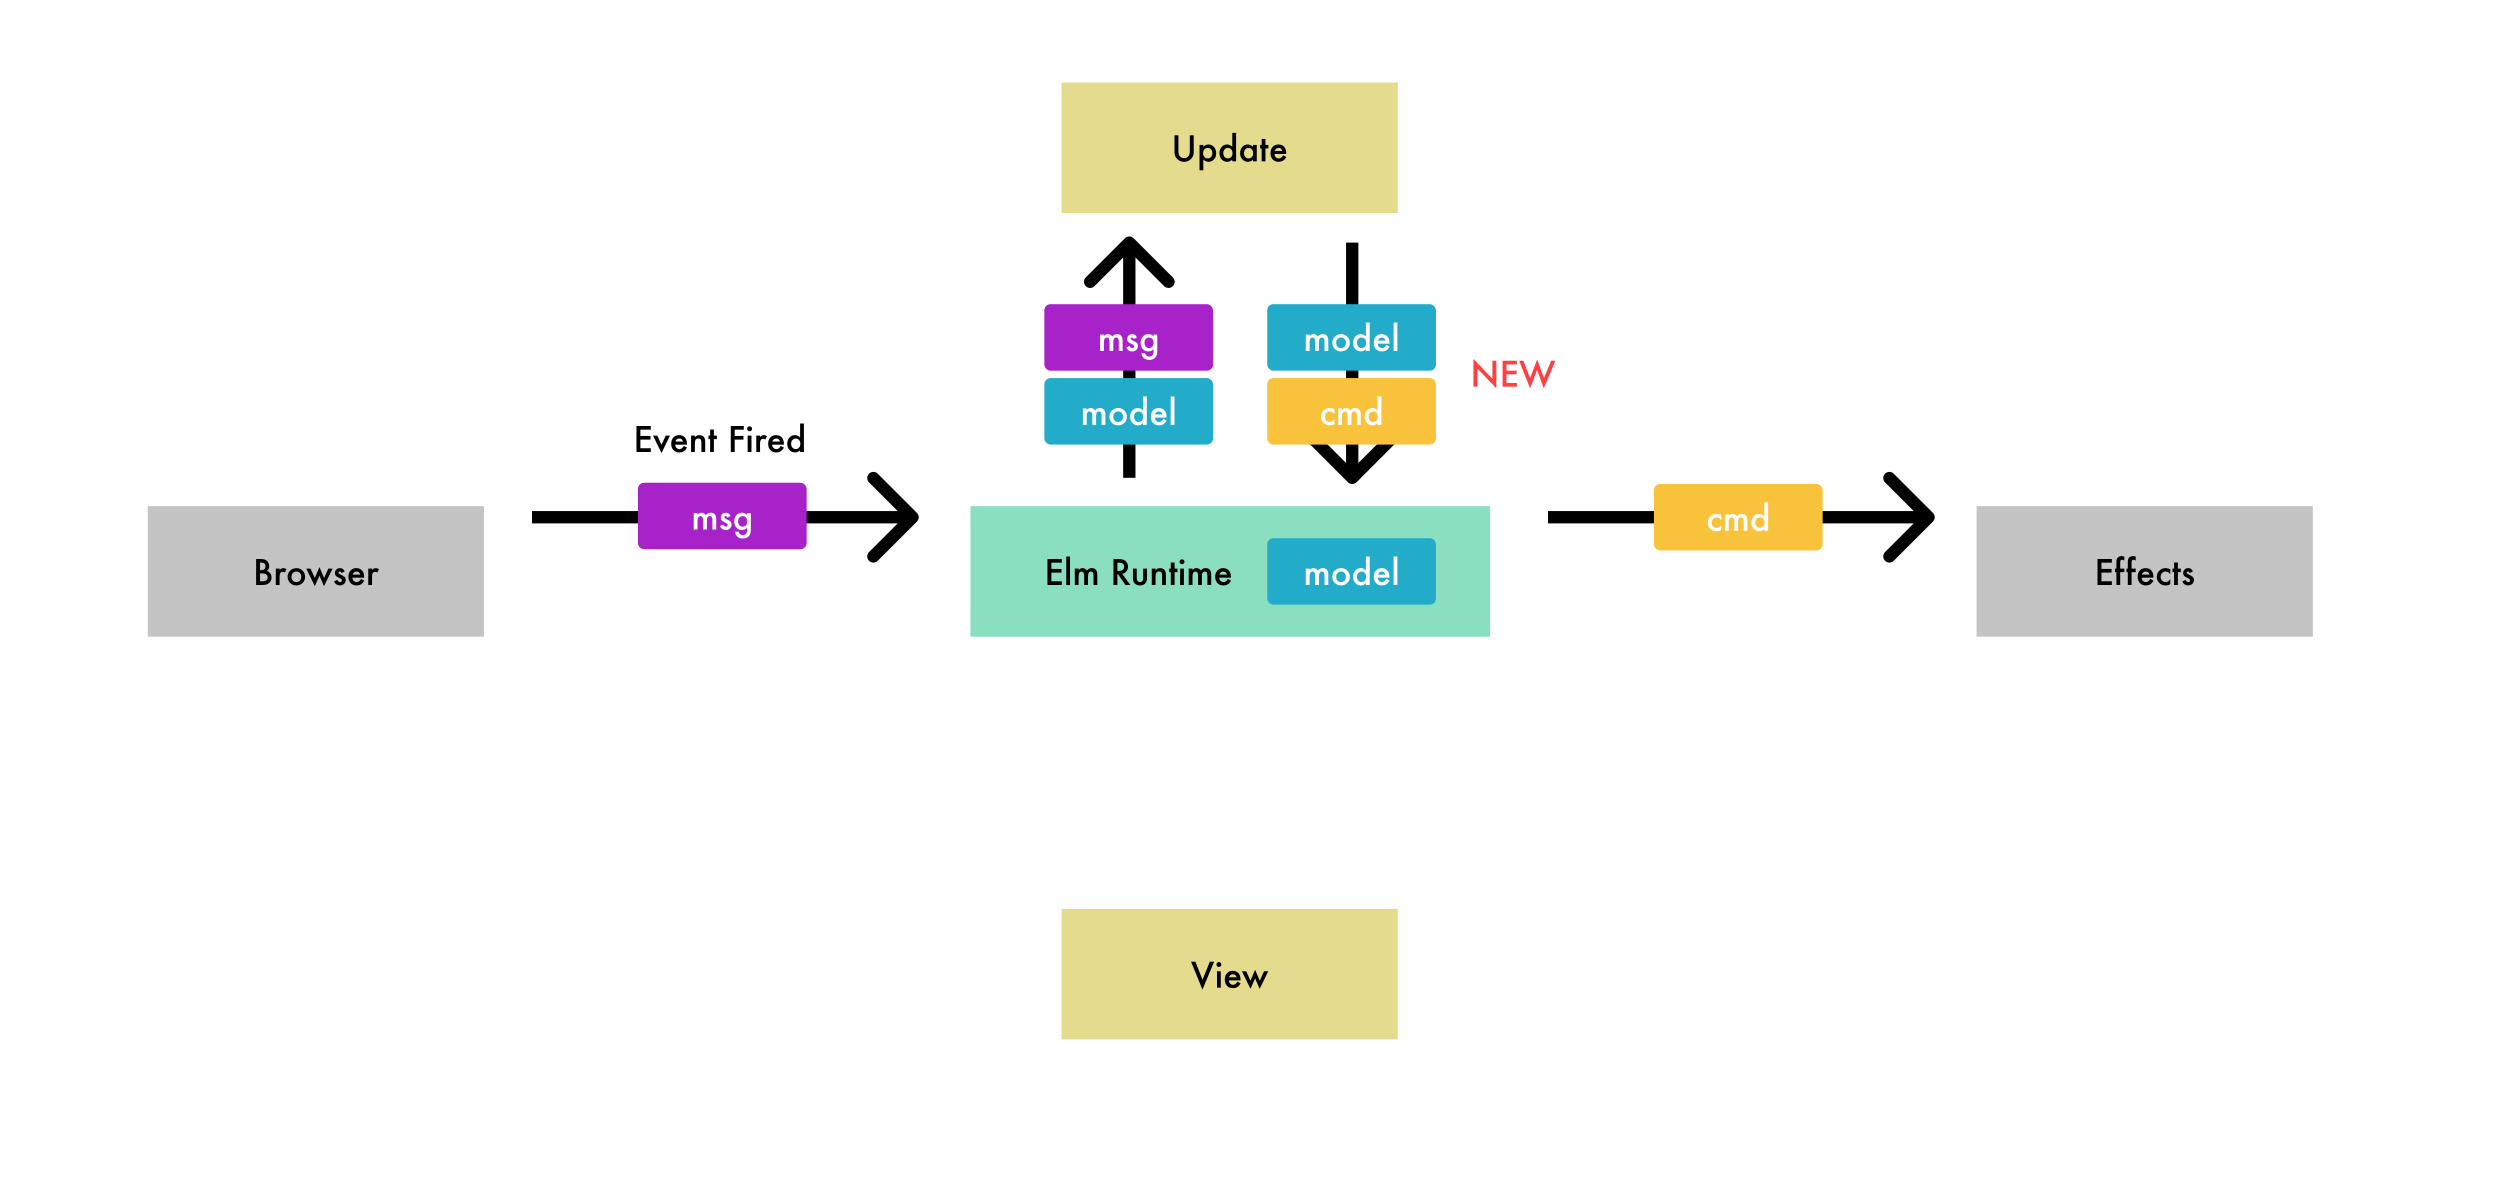 <svg width="2030" height="969" viewBox="0 0 2030 969" fill="none" xmlns="http://www.w3.org/2000/svg">
<rect width="2030" height="969" fill="white"/>
<rect x="120" y="411" width="273" height="106" fill="#C4C4C4"/>
<path d="M207.965 475V453.891H211.137C212.549 453.891 213.675 454 214.514 454.219C215.361 454.438 216.077 454.807 216.66 455.326C217.253 455.864 217.722 456.534 218.068 457.336C218.424 458.147 218.602 458.967 218.602 459.797C218.602 461.31 218.023 462.59 216.865 463.639C217.986 464.021 218.87 464.691 219.518 465.648C220.174 466.596 220.502 467.699 220.502 468.957C220.502 470.607 219.919 472.001 218.752 473.141C218.05 473.842 217.262 474.33 216.387 474.604C215.43 474.868 214.231 475 212.791 475H207.965ZM211.15 462.955H212.148C213.333 462.955 214.199 462.695 214.746 462.176C215.302 461.647 215.58 460.872 215.58 459.852C215.58 458.858 215.298 458.106 214.732 457.596C214.167 457.076 213.347 456.816 212.271 456.816H211.15V462.955ZM211.15 472.006H213.119C214.559 472.006 215.617 471.723 216.291 471.158C217.002 470.548 217.357 469.773 217.357 468.834C217.357 467.923 217.016 467.157 216.332 466.537C215.667 465.926 214.477 465.621 212.764 465.621H211.15V472.006ZM223.947 461.684H227.023V462.873C227.589 462.281 228.09 461.875 228.527 461.656C228.974 461.428 229.503 461.314 230.113 461.314C230.924 461.314 231.772 461.579 232.656 462.107L231.248 464.924C230.665 464.505 230.095 464.295 229.539 464.295C227.862 464.295 227.023 465.562 227.023 468.096V475H223.947V461.684ZM233.545 468.246C233.545 466.323 234.233 464.687 235.609 463.338C236.986 461.989 238.663 461.314 240.641 461.314C242.628 461.314 244.314 461.993 245.699 463.352C247.066 464.71 247.75 466.378 247.75 468.355C247.75 470.352 247.062 472.024 245.686 473.373C244.3 474.713 242.6 475.383 240.586 475.383C238.59 475.383 236.917 474.699 235.568 473.332C234.219 471.983 233.545 470.288 233.545 468.246ZM236.689 468.301C236.689 469.632 237.045 470.684 237.756 471.459C238.485 472.243 239.447 472.635 240.641 472.635C241.844 472.635 242.805 472.247 243.525 471.473C244.245 470.698 244.605 469.663 244.605 468.369C244.605 467.075 244.245 466.04 243.525 465.266C242.796 464.482 241.835 464.09 240.641 464.09C239.465 464.09 238.512 464.482 237.783 465.266C237.054 466.049 236.689 467.061 236.689 468.301ZM252.139 461.684L255.625 469.285L259.385 460.467L263.172 469.285L266.617 461.684H270.062L263.09 475.998L259.385 467.426L255.639 475.998L248.68 461.684H252.139ZM279.893 463.953L277.35 465.307C276.949 464.486 276.452 464.076 275.859 464.076C275.577 464.076 275.335 464.172 275.135 464.363C274.934 464.546 274.834 464.783 274.834 465.074C274.834 465.585 275.426 466.09 276.611 466.592C278.243 467.294 279.341 467.941 279.906 468.533C280.471 469.126 280.754 469.923 280.754 470.926C280.754 472.211 280.28 473.286 279.332 474.152C278.411 474.973 277.299 475.383 275.996 475.383C273.763 475.383 272.182 474.294 271.252 472.115L273.877 470.898C274.242 471.536 274.52 471.942 274.711 472.115C275.085 472.462 275.531 472.635 276.051 472.635C277.09 472.635 277.609 472.161 277.609 471.213C277.609 470.666 277.208 470.156 276.406 469.682C276.096 469.527 275.786 469.376 275.477 469.23C275.167 469.085 274.852 468.934 274.533 468.779C273.64 468.342 273.011 467.904 272.646 467.467C272.182 466.911 271.949 466.195 271.949 465.32C271.949 464.163 272.346 463.206 273.139 462.449C273.95 461.693 274.934 461.314 276.092 461.314C277.796 461.314 279.063 462.194 279.893 463.953ZM295.656 469.066H286.113C286.195 470.16 286.551 471.031 287.18 471.678C287.809 472.316 288.615 472.635 289.6 472.635C290.365 472.635 290.999 472.452 291.5 472.088C291.992 471.723 292.553 471.049 293.182 470.064L295.779 471.514C295.378 472.197 294.954 472.785 294.508 473.277C294.061 473.76 293.583 474.161 293.072 474.48C292.562 474.79 292.01 475.018 291.418 475.164C290.826 475.31 290.183 475.383 289.49 475.383C287.503 475.383 285.908 474.745 284.705 473.469C283.502 472.184 282.9 470.479 282.9 468.355C282.9 466.25 283.484 464.546 284.65 463.242C285.826 461.957 287.385 461.314 289.326 461.314C291.286 461.314 292.835 461.939 293.975 463.188C295.105 464.427 295.67 466.145 295.67 468.342L295.656 469.066ZM292.498 466.551C292.07 464.91 291.035 464.09 289.395 464.09C289.021 464.09 288.67 464.149 288.342 464.268C288.014 464.377 287.713 464.541 287.439 464.76C287.175 464.969 286.947 465.225 286.756 465.525C286.564 465.826 286.419 466.168 286.318 466.551H292.498ZM299.033 461.684H302.109V462.873C302.674 462.281 303.176 461.875 303.613 461.656C304.06 461.428 304.589 461.314 305.199 461.314C306.01 461.314 306.858 461.579 307.742 462.107L306.334 464.924C305.751 464.505 305.181 464.295 304.625 464.295C302.948 464.295 302.109 465.562 302.109 468.096V475H299.033V461.684Z" fill="black"/>
<rect x="1605" y="411" width="273" height="106" fill="#C4C4C4"/>
<path d="M1714.83 456.885H1706.36V461.957H1714.58V464.951H1706.36V472.006H1714.83V475H1703.18V453.891H1714.83V456.885ZM1721.61 464.555V475H1718.52V464.555H1717.42V461.684H1718.52V456.543C1718.52 454.866 1718.81 453.681 1719.39 452.988C1720.19 452.022 1721.36 451.539 1722.89 451.539C1723.44 451.539 1724.13 451.699 1724.96 452.018V455.162L1724.64 454.998C1723.98 454.661 1723.43 454.492 1723 454.492C1722.46 454.492 1722.09 454.688 1721.89 455.08C1721.7 455.463 1721.61 456.201 1721.61 457.295V461.684H1724.96V464.555H1721.61ZM1730.85 464.555V475H1727.76V464.555H1726.67V461.684H1727.76V456.543C1727.76 454.866 1728.05 453.681 1728.63 452.988C1729.44 452.022 1730.6 451.539 1732.13 451.539C1732.68 451.539 1733.37 451.699 1734.2 452.018V455.162L1733.88 454.998C1733.22 454.661 1732.67 454.492 1732.24 454.492C1731.7 454.492 1731.33 454.688 1731.14 455.08C1730.95 455.463 1730.85 456.201 1730.85 457.295V461.684H1734.2V464.555H1730.85ZM1748.54 469.066H1739C1739.08 470.16 1739.44 471.031 1740.06 471.678C1740.69 472.316 1741.5 472.635 1742.48 472.635C1743.25 472.635 1743.88 472.452 1744.38 472.088C1744.88 471.723 1745.44 471.049 1746.07 470.064L1748.66 471.514C1748.26 472.197 1747.84 472.785 1747.39 473.277C1746.95 473.76 1746.47 474.161 1745.96 474.48C1745.45 474.79 1744.9 475.018 1744.3 475.164C1743.71 475.31 1743.07 475.383 1742.38 475.383C1740.39 475.383 1738.79 474.745 1737.59 473.469C1736.39 472.184 1735.79 470.479 1735.79 468.355C1735.79 466.25 1736.37 464.546 1737.54 463.242C1738.71 461.957 1740.27 461.314 1742.21 461.314C1744.17 461.314 1745.72 461.939 1746.86 463.188C1747.99 464.427 1748.55 466.145 1748.55 468.342L1748.54 469.066ZM1745.38 466.551C1744.95 464.91 1743.92 464.09 1742.28 464.09C1741.91 464.09 1741.55 464.149 1741.23 464.268C1740.9 464.377 1740.6 464.541 1740.32 464.76C1740.06 464.969 1739.83 465.225 1739.64 465.525C1739.45 465.826 1739.3 466.168 1739.2 466.551H1745.38ZM1762.28 462.258V466.346C1761.58 465.489 1760.95 464.901 1760.39 464.582C1759.85 464.254 1759.21 464.09 1758.47 464.09C1757.31 464.09 1756.35 464.495 1755.58 465.307C1754.82 466.118 1754.43 467.134 1754.43 468.355C1754.43 469.604 1754.8 470.63 1755.54 471.432C1756.29 472.234 1757.24 472.635 1758.4 472.635C1759.14 472.635 1759.79 472.475 1760.35 472.156C1760.9 471.846 1761.54 471.245 1762.28 470.352V474.412C1761.03 475.059 1759.78 475.383 1758.54 475.383C1756.48 475.383 1754.75 474.717 1753.37 473.387C1751.98 472.047 1751.29 470.383 1751.29 468.396C1751.29 466.41 1751.99 464.732 1753.39 463.365C1754.8 461.998 1756.52 461.314 1758.56 461.314C1759.88 461.314 1761.11 461.629 1762.28 462.258ZM1768.43 464.555V475H1765.36V464.555H1764.04V461.684H1765.36V456.803H1768.43V461.684H1770.83V464.555H1768.43ZM1780.66 463.953L1778.11 465.307C1777.71 464.486 1777.22 464.076 1776.62 464.076C1776.34 464.076 1776.1 464.172 1775.9 464.363C1775.7 464.546 1775.6 464.783 1775.6 465.074C1775.6 465.585 1776.19 466.09 1777.38 466.592C1779.01 467.294 1780.1 467.941 1780.67 468.533C1781.24 469.126 1781.52 469.923 1781.52 470.926C1781.52 472.211 1781.04 473.286 1780.1 474.152C1779.18 474.973 1778.06 475.383 1776.76 475.383C1774.53 475.383 1772.95 474.294 1772.02 472.115L1774.64 470.898C1775.01 471.536 1775.28 471.942 1775.47 472.115C1775.85 472.462 1776.29 472.635 1776.81 472.635C1777.85 472.635 1778.37 472.161 1778.37 471.213C1778.37 470.666 1777.97 470.156 1777.17 469.682C1776.86 469.527 1776.55 469.376 1776.24 469.23C1775.93 469.085 1775.62 468.934 1775.3 468.779C1774.4 468.342 1773.77 467.904 1773.41 467.467C1772.95 466.911 1772.71 466.195 1772.71 465.32C1772.71 464.163 1773.11 463.206 1773.9 462.449C1774.71 461.693 1775.7 461.314 1776.86 461.314C1778.56 461.314 1779.83 462.194 1780.66 463.953Z" fill="black"/>
<rect x="788" y="411" width="422" height="106" fill="#8BDFC1"/>
<path d="M862.178 456.885H853.715V461.957H861.932V464.951H853.715V472.006H862.178V475H850.529V453.891H862.178V456.885ZM868.85 451.908V475H865.773V451.908H868.85ZM872.746 461.684H875.822V462.914C876.415 462.294 876.921 461.875 877.34 461.656C877.786 461.428 878.347 461.314 879.021 461.314C880.525 461.314 881.715 461.971 882.59 463.283C883.556 461.971 884.864 461.314 886.514 461.314C889.512 461.314 891.012 463.133 891.012 466.77V475H887.922V467.604C887.922 466.327 887.767 465.425 887.457 464.896C887.138 464.359 886.614 464.09 885.885 464.09C885.037 464.09 884.417 464.409 884.025 465.047C883.643 465.685 883.451 466.71 883.451 468.123V475H880.361V467.645C880.361 465.275 879.678 464.09 878.311 464.09C877.445 464.09 876.811 464.413 876.41 465.061C876.018 465.708 875.822 466.729 875.822 468.123V475H872.746V461.684ZM911.273 466.004L917.809 475H913.912L907.883 466.359H907.309V475H904.123V453.891H907.855C910.645 453.891 912.659 454.415 913.898 455.463C915.266 456.63 915.949 458.17 915.949 460.084C915.949 461.579 915.521 462.864 914.664 463.939C913.807 465.015 912.677 465.703 911.273 466.004ZM907.309 463.584H908.32C911.337 463.584 912.846 462.431 912.846 460.125C912.846 457.965 911.378 456.885 908.443 456.885H907.309V463.584ZM923.045 461.684V469.326C923.045 471.532 923.915 472.635 925.656 472.635C927.397 472.635 928.268 471.532 928.268 469.326V461.684H931.344V469.395C931.344 470.461 931.212 471.382 930.947 472.156C930.692 472.849 930.25 473.473 929.621 474.029C928.582 474.932 927.26 475.383 925.656 475.383C924.061 475.383 922.744 474.932 921.705 474.029C921.067 473.473 920.616 472.849 920.352 472.156C920.096 471.536 919.969 470.616 919.969 469.395V461.684H923.045ZM935.227 461.684H938.316V462.914C939.392 461.848 940.604 461.314 941.953 461.314C943.503 461.314 944.71 461.802 945.576 462.777C946.324 463.607 946.697 464.96 946.697 466.838V475H943.607V467.562C943.607 466.25 943.425 465.343 943.061 464.842C942.705 464.331 942.058 464.076 941.119 464.076C940.098 464.076 939.374 464.413 938.945 465.088C938.526 465.753 938.316 466.915 938.316 468.574V475H935.227V461.684ZM953.766 464.555V475H950.689V464.555H949.377V461.684H950.689V456.803H953.766V461.684H956.158V464.555H953.766ZM961.326 461.684V475H958.25V461.684H961.326ZM957.785 456.146C957.785 455.609 957.981 455.144 958.373 454.752C958.765 454.36 959.234 454.164 959.781 454.164C960.337 454.164 960.811 454.36 961.203 454.752C961.595 455.135 961.791 455.604 961.791 456.16C961.791 456.716 961.595 457.19 961.203 457.582C960.82 457.974 960.351 458.17 959.795 458.17C959.239 458.17 958.765 457.974 958.373 457.582C957.981 457.19 957.785 456.712 957.785 456.146ZM965.223 461.684H968.299V462.914C968.891 462.294 969.397 461.875 969.816 461.656C970.263 461.428 970.824 461.314 971.498 461.314C973.002 461.314 974.191 461.971 975.066 463.283C976.033 461.971 977.34 461.314 978.99 461.314C981.989 461.314 983.488 463.133 983.488 466.77V475H980.398V467.604C980.398 466.327 980.243 465.425 979.934 464.896C979.615 464.359 979.09 464.09 978.361 464.09C977.514 464.09 976.894 464.409 976.502 465.047C976.119 465.685 975.928 466.71 975.928 468.123V475H972.838V467.645C972.838 465.275 972.154 464.09 970.787 464.09C969.921 464.09 969.288 464.413 968.887 465.061C968.495 465.708 968.299 466.729 968.299 468.123V475H965.223V461.684ZM999.498 469.066H989.955C990.037 470.16 990.393 471.031 991.021 471.678C991.65 472.316 992.457 472.635 993.441 472.635C994.207 472.635 994.84 472.452 995.342 472.088C995.834 471.723 996.395 471.049 997.023 470.064L999.621 471.514C999.22 472.197 998.796 472.785 998.35 473.277C997.903 473.76 997.424 474.161 996.914 474.48C996.404 474.79 995.852 475.018 995.26 475.164C994.667 475.31 994.025 475.383 993.332 475.383C991.345 475.383 989.75 474.745 988.547 473.469C987.344 472.184 986.742 470.479 986.742 468.355C986.742 466.25 987.326 464.546 988.492 463.242C989.668 461.957 991.227 461.314 993.168 461.314C995.128 461.314 996.677 461.939 997.816 463.188C998.947 464.427 999.512 466.145 999.512 468.342L999.498 469.066ZM996.34 466.551C995.911 464.91 994.877 464.09 993.236 464.09C992.863 464.09 992.512 464.149 992.184 464.268C991.855 464.377 991.555 464.541 991.281 464.76C991.017 464.969 990.789 465.225 990.598 465.525C990.406 465.826 990.26 466.168 990.16 466.551H996.34Z" fill="black"/>
<rect x="862" y="67" width="273" height="106" fill="#E4DC8C"/>
<path d="M956.869 109.891V122.605C956.869 124.419 957.165 125.745 957.758 126.584C958.642 127.796 959.886 128.402 961.49 128.402C963.104 128.402 964.352 127.796 965.236 126.584C965.829 125.773 966.125 124.447 966.125 122.605V109.891H969.311V123.48C969.311 125.704 968.618 127.536 967.232 128.977C965.674 130.581 963.76 131.383 961.49 131.383C959.221 131.383 957.311 130.581 955.762 128.977C954.376 127.536 953.684 125.704 953.684 123.48V109.891H956.869ZM977.09 138.246H974.014V117.684H977.09V119.133C978.302 117.921 979.678 117.314 981.219 117.314C983.051 117.314 984.559 117.989 985.744 119.338C986.947 120.678 987.549 122.368 987.549 124.41C987.549 126.406 986.952 128.07 985.758 129.4C984.573 130.722 983.078 131.383 981.273 131.383C979.715 131.383 978.32 130.758 977.09 129.51V138.246ZM984.404 124.424C984.404 123.148 984.058 122.109 983.365 121.307C982.663 120.495 981.779 120.09 980.713 120.09C979.583 120.09 978.667 120.482 977.965 121.266C977.263 122.049 976.912 123.079 976.912 124.355C976.912 125.604 977.263 126.634 977.965 127.445C978.658 128.238 979.569 128.635 980.699 128.635C981.766 128.635 982.645 128.234 983.338 127.432C984.049 126.63 984.404 125.627 984.404 124.424ZM1000.62 107.908H1003.71V131H1000.62V129.605C999.407 130.79 998.035 131.383 996.504 131.383C994.681 131.383 993.168 130.717 991.965 129.387C990.771 128.029 990.174 126.333 990.174 124.301C990.174 122.314 990.771 120.655 991.965 119.324C993.15 117.984 994.64 117.314 996.436 117.314C997.994 117.314 999.389 117.952 1000.62 119.229V107.908ZM993.318 124.301C993.318 125.577 993.66 126.616 994.344 127.418C995.046 128.229 995.93 128.635 996.996 128.635C998.135 128.635 999.056 128.243 999.758 127.459C1000.46 126.648 1000.81 125.618 1000.81 124.369C1000.81 123.12 1000.46 122.09 999.758 121.279C999.056 120.486 998.145 120.09 997.023 120.09C995.966 120.09 995.082 120.491 994.371 121.293C993.669 122.104 993.318 123.107 993.318 124.301ZM1017.41 117.684H1020.5V131H1017.41V129.605C1016.14 130.79 1014.78 131.383 1013.32 131.383C1011.48 131.383 1009.96 130.717 1008.75 129.387C1007.56 128.029 1006.96 126.333 1006.96 124.301C1006.96 122.305 1007.56 120.641 1008.75 119.311C1009.95 117.98 1011.44 117.314 1013.24 117.314C1014.79 117.314 1016.18 117.952 1017.41 119.229V117.684ZM1010.11 124.301C1010.11 125.577 1010.45 126.616 1011.13 127.418C1011.83 128.229 1012.72 128.635 1013.79 128.635C1014.92 128.635 1015.85 128.243 1016.55 127.459C1017.25 126.648 1017.6 125.618 1017.6 124.369C1017.6 123.12 1017.25 122.09 1016.55 121.279C1015.85 120.486 1014.93 120.09 1013.81 120.09C1012.76 120.09 1011.87 120.491 1011.16 121.293C1010.46 122.104 1010.11 123.107 1010.11 124.301ZM1027.55 120.555V131H1024.48V120.555H1023.16V117.684H1024.48V112.803H1027.55V117.684H1029.95V120.555H1027.55ZM1044.41 125.066H1034.87C1034.95 126.16 1035.3 127.031 1035.93 127.678C1036.56 128.316 1037.37 128.635 1038.35 128.635C1039.12 128.635 1039.75 128.452 1040.25 128.088C1040.75 127.723 1041.31 127.049 1041.94 126.064L1044.53 127.514C1044.13 128.197 1043.71 128.785 1043.26 129.277C1042.82 129.76 1042.34 130.161 1041.83 130.48C1041.32 130.79 1040.76 131.018 1040.17 131.164C1039.58 131.31 1038.94 131.383 1038.24 131.383C1036.26 131.383 1034.66 130.745 1033.46 129.469C1032.26 128.184 1031.65 126.479 1031.65 124.355C1031.65 122.25 1032.24 120.546 1033.4 119.242C1034.58 117.957 1036.14 117.314 1038.08 117.314C1040.04 117.314 1041.59 117.939 1042.73 119.188C1043.86 120.427 1044.42 122.145 1044.42 124.342L1044.41 125.066ZM1041.25 122.551C1040.82 120.91 1039.79 120.09 1038.15 120.09C1037.77 120.09 1037.42 120.149 1037.1 120.268C1036.77 120.377 1036.47 120.541 1036.19 120.76C1035.93 120.969 1035.7 121.225 1035.51 121.525C1035.32 121.826 1035.17 122.168 1035.07 122.551H1041.25Z" fill="black"/>
<rect x="862" y="738" width="273" height="106" fill="#E4DC8C"/>
<path d="M970.623 780.891L976.461 795.52L982.381 780.891H985.867L976.393 803.586L967.137 780.891H970.623ZM991.268 788.684V802H988.191V788.684H991.268ZM987.727 783.146C987.727 782.609 987.923 782.144 988.314 781.752C988.706 781.36 989.176 781.164 989.723 781.164C990.279 781.164 990.753 781.36 991.145 781.752C991.536 782.135 991.732 782.604 991.732 783.16C991.732 783.716 991.536 784.19 991.145 784.582C990.762 784.974 990.292 785.17 989.736 785.17C989.18 785.17 988.706 784.974 988.314 784.582C987.923 784.19 987.727 783.712 987.727 783.146ZM1007.29 796.066H997.748C997.83 797.16 998.186 798.031 998.814 798.678C999.443 799.316 1000.25 799.635 1001.23 799.635C1002 799.635 1002.63 799.452 1003.13 799.088C1003.63 798.723 1004.19 798.049 1004.82 797.064L1007.41 798.514C1007.01 799.197 1006.59 799.785 1006.14 800.277C1005.7 800.76 1005.22 801.161 1004.71 801.48C1004.2 801.79 1003.65 802.018 1003.05 802.164C1002.46 802.31 1001.82 802.383 1001.12 802.383C999.138 802.383 997.543 801.745 996.34 800.469C995.137 799.184 994.535 797.479 994.535 795.355C994.535 793.25 995.118 791.546 996.285 790.242C997.461 788.957 999.02 788.314 1000.96 788.314C1002.92 788.314 1004.47 788.939 1005.61 790.188C1006.74 791.427 1007.3 793.145 1007.3 795.342L1007.29 796.066ZM1004.13 793.551C1003.7 791.91 1002.67 791.09 1001.03 791.09C1000.66 791.09 1000.3 791.149 999.977 791.268C999.648 791.377 999.348 791.541 999.074 791.76C998.81 791.969 998.582 792.225 998.391 792.525C998.199 792.826 998.053 793.168 997.953 793.551H1004.13ZM1011.9 788.684L1015.38 796.285L1019.14 787.467L1022.93 796.285L1026.38 788.684H1029.82L1022.85 802.998L1019.14 794.426L1015.4 802.998L1008.44 788.684H1011.9Z" fill="black"/>
<rect x="1029" y="437" width="137" height="54" rx="5" fill="#22ACCA"/>
<path d="M1060.31 461.684H1063.39V462.914C1063.98 462.294 1064.49 461.875 1064.91 461.656C1065.35 461.428 1065.91 461.314 1066.59 461.314C1068.09 461.314 1069.28 461.971 1070.16 463.283C1071.12 461.971 1072.43 461.314 1074.08 461.314C1077.08 461.314 1078.58 463.133 1078.58 466.77V475H1075.49V467.604C1075.49 466.327 1075.33 465.425 1075.02 464.896C1074.7 464.359 1074.18 464.09 1073.45 464.09C1072.6 464.09 1071.98 464.409 1071.59 465.047C1071.21 465.685 1071.02 466.71 1071.02 468.123V475H1067.93V467.645C1067.93 465.275 1067.24 464.09 1065.88 464.09C1065.01 464.09 1064.38 464.413 1063.98 465.061C1063.58 465.708 1063.39 466.729 1063.39 468.123V475H1060.31V461.684ZM1081.83 468.246C1081.83 466.323 1082.52 464.687 1083.9 463.338C1085.27 461.989 1086.95 461.314 1088.93 461.314C1090.91 461.314 1092.6 461.993 1093.99 463.352C1095.35 464.71 1096.04 466.378 1096.04 468.355C1096.04 470.352 1095.35 472.024 1093.97 473.373C1092.59 474.713 1090.89 475.383 1088.87 475.383C1086.88 475.383 1085.2 474.699 1083.86 473.332C1082.51 471.983 1081.83 470.288 1081.83 468.246ZM1084.98 468.301C1084.98 469.632 1085.33 470.684 1086.04 471.459C1086.77 472.243 1087.73 472.635 1088.93 472.635C1090.13 472.635 1091.09 472.247 1091.81 471.473C1092.53 470.698 1092.89 469.663 1092.89 468.369C1092.89 467.075 1092.53 466.04 1091.81 465.266C1091.08 464.482 1090.12 464.09 1088.93 464.09C1087.75 464.09 1086.8 464.482 1086.07 465.266C1085.34 466.049 1084.98 467.061 1084.98 468.301ZM1109.12 451.908H1112.21V475H1109.12V473.605C1107.91 474.79 1106.54 475.383 1105.01 475.383C1103.18 475.383 1101.67 474.717 1100.47 473.387C1099.27 472.029 1098.68 470.333 1098.68 468.301C1098.68 466.314 1099.27 464.655 1100.47 463.324C1101.65 461.984 1103.14 461.314 1104.94 461.314C1106.5 461.314 1107.89 461.952 1109.12 463.229V451.908ZM1101.82 468.301C1101.82 469.577 1102.16 470.616 1102.85 471.418C1103.55 472.229 1104.43 472.635 1105.5 472.635C1106.64 472.635 1107.56 472.243 1108.26 471.459C1108.96 470.648 1109.31 469.618 1109.31 468.369C1109.31 467.12 1108.96 466.09 1108.26 465.279C1107.56 464.486 1106.65 464.09 1105.53 464.09C1104.47 464.09 1103.58 464.491 1102.87 465.293C1102.17 466.104 1101.82 467.107 1101.82 468.301ZM1128.22 469.066H1118.68C1118.76 470.16 1119.12 471.031 1119.74 471.678C1120.37 472.316 1121.18 472.635 1122.16 472.635C1122.93 472.635 1123.56 472.452 1124.06 472.088C1124.56 471.723 1125.12 471.049 1125.75 470.064L1128.34 471.514C1127.94 472.197 1127.52 472.785 1127.07 473.277C1126.63 473.76 1126.15 474.161 1125.64 474.48C1125.13 474.79 1124.57 475.018 1123.98 475.164C1123.39 475.31 1122.75 475.383 1122.05 475.383C1120.07 475.383 1118.47 474.745 1117.27 473.469C1116.07 472.184 1115.46 470.479 1115.46 468.355C1115.46 466.25 1116.05 464.546 1117.21 463.242C1118.39 461.957 1119.95 461.314 1121.89 461.314C1123.85 461.314 1125.4 461.939 1126.54 463.188C1127.67 464.427 1128.23 466.145 1128.23 468.342L1128.22 469.066ZM1125.06 466.551C1124.63 464.91 1123.6 464.09 1121.96 464.09C1121.59 464.09 1121.23 464.149 1120.91 464.268C1120.58 464.377 1120.28 464.541 1120 464.76C1119.74 464.969 1119.51 465.225 1119.32 465.525C1119.13 465.826 1118.98 466.168 1118.88 466.551H1125.06ZM1134.67 451.908V475H1131.6V451.908H1134.67Z" fill="white"/>
<path d="M744.536 423.536C746.488 421.583 746.488 418.417 744.536 416.464L712.716 384.645C710.763 382.692 707.597 382.692 705.645 384.645C703.692 386.597 703.692 389.763 705.645 391.716L733.929 420L705.645 448.284C703.692 450.237 703.692 453.403 705.645 455.355C707.597 457.308 710.763 457.308 712.716 455.355L744.536 423.536ZM432 425H741V415H432V425Z" fill="black"/>
<path d="M1569.54 423.536C1571.49 421.583 1571.49 418.417 1569.54 416.464L1537.72 384.645C1535.76 382.692 1532.6 382.692 1530.64 384.645C1528.69 386.597 1528.69 389.763 1530.64 391.716L1558.93 420L1530.64 448.284C1528.69 450.237 1528.69 453.403 1530.64 455.355C1532.6 457.308 1535.76 457.308 1537.72 455.355L1569.54 423.536ZM1257 425H1566V415H1257V425Z" fill="black"/>
<rect x="518" y="392" width="137" height="54" rx="5" fill="#A822CA"/>
<path d="M563.299 416.684H566.375V417.914C566.967 417.294 567.473 416.875 567.893 416.656C568.339 416.428 568.9 416.314 569.574 416.314C571.078 416.314 572.268 416.971 573.143 418.283C574.109 416.971 575.417 416.314 577.066 416.314C580.065 416.314 581.564 418.133 581.564 421.77V430H578.475V422.604C578.475 421.327 578.32 420.425 578.01 419.896C577.691 419.359 577.167 419.09 576.438 419.09C575.59 419.09 574.97 419.409 574.578 420.047C574.195 420.685 574.004 421.71 574.004 423.123V430H570.914V422.645C570.914 420.275 570.23 419.09 568.863 419.09C567.997 419.09 567.364 419.413 566.963 420.061C566.571 420.708 566.375 421.729 566.375 423.123V430H563.299V416.684ZM593.186 418.953L590.643 420.307C590.242 419.486 589.745 419.076 589.152 419.076C588.87 419.076 588.628 419.172 588.428 419.363C588.227 419.546 588.127 419.783 588.127 420.074C588.127 420.585 588.719 421.09 589.904 421.592C591.536 422.294 592.634 422.941 593.199 423.533C593.764 424.126 594.047 424.923 594.047 425.926C594.047 427.211 593.573 428.286 592.625 429.152C591.704 429.973 590.592 430.383 589.289 430.383C587.056 430.383 585.475 429.294 584.545 427.115L587.17 425.898C587.535 426.536 587.812 426.942 588.004 427.115C588.378 427.462 588.824 427.635 589.344 427.635C590.383 427.635 590.902 427.161 590.902 426.213C590.902 425.666 590.501 425.156 589.699 424.682C589.389 424.527 589.079 424.376 588.77 424.23C588.46 424.085 588.145 423.934 587.826 423.779C586.933 423.342 586.304 422.904 585.939 422.467C585.475 421.911 585.242 421.195 585.242 420.32C585.242 419.163 585.639 418.206 586.432 417.449C587.243 416.693 588.227 416.314 589.385 416.314C591.089 416.314 592.356 417.194 593.186 418.953ZM609.701 429.686C609.701 430.314 609.678 430.866 609.633 431.34C609.596 431.823 609.542 432.247 609.469 432.611C609.25 433.614 608.822 434.475 608.184 435.195C606.98 436.581 605.326 437.273 603.221 437.273C601.443 437.273 599.98 436.795 598.832 435.838C597.647 434.854 596.964 433.491 596.781 431.75H599.871C599.99 432.406 600.186 432.912 600.459 433.268C601.097 434.097 602.027 434.512 603.248 434.512C605.499 434.512 606.625 433.131 606.625 430.369V428.51C605.404 429.758 603.995 430.383 602.4 430.383C600.587 430.383 599.101 429.727 597.943 428.414C596.777 427.083 596.193 425.42 596.193 423.424C596.193 421.482 596.736 419.833 597.82 418.475C598.987 417.035 600.527 416.314 602.441 416.314C604.118 416.314 605.513 416.939 606.625 418.188V416.684H609.701V429.686ZM606.748 423.369C606.748 422.075 606.402 421.04 605.709 420.266C605.007 419.473 604.109 419.076 603.016 419.076C601.849 419.076 600.928 419.509 600.254 420.375C599.643 421.15 599.338 422.152 599.338 423.383C599.338 424.595 599.643 425.589 600.254 426.363C600.919 427.211 601.84 427.635 603.016 427.635C604.191 427.635 605.121 427.206 605.805 426.35C606.434 425.575 606.748 424.581 606.748 423.369Z" fill="white"/>
<path d="M528.459 348.885H519.996V353.957H528.213V356.951H519.996V364.006H528.459V367H516.811V345.891H528.459V348.885ZM533.709 353.684L537.154 361.162L540.586 353.684H544.045L537.127 367.916L530.264 353.684H533.709ZM557.771 361.066H548.229C548.311 362.16 548.666 363.031 549.295 363.678C549.924 364.316 550.73 364.635 551.715 364.635C552.48 364.635 553.114 364.452 553.615 364.088C554.107 363.723 554.668 363.049 555.297 362.064L557.895 363.514C557.493 364.197 557.07 364.785 556.623 365.277C556.176 365.76 555.698 366.161 555.188 366.48C554.677 366.79 554.126 367.018 553.533 367.164C552.941 367.31 552.298 367.383 551.605 367.383C549.618 367.383 548.023 366.745 546.82 365.469C545.617 364.184 545.016 362.479 545.016 360.355C545.016 358.25 545.599 356.546 546.766 355.242C547.941 353.957 549.5 353.314 551.441 353.314C553.401 353.314 554.951 353.939 556.09 355.188C557.22 356.427 557.785 358.145 557.785 360.342L557.771 361.066ZM554.613 358.551C554.185 356.91 553.15 356.09 551.51 356.09C551.136 356.09 550.785 356.149 550.457 356.268C550.129 356.377 549.828 356.541 549.555 356.76C549.29 356.969 549.062 357.225 548.871 357.525C548.68 357.826 548.534 358.168 548.434 358.551H554.613ZM561.148 353.684H564.238V354.914C565.314 353.848 566.526 353.314 567.875 353.314C569.424 353.314 570.632 353.802 571.498 354.777C572.245 355.607 572.619 356.96 572.619 358.838V367H569.529V359.562C569.529 358.25 569.347 357.343 568.982 356.842C568.627 356.331 567.98 356.076 567.041 356.076C566.02 356.076 565.296 356.413 564.867 357.088C564.448 357.753 564.238 358.915 564.238 360.574V367H561.148V353.684ZM579.688 356.555V367H576.611V356.555H575.299V353.684H576.611V348.803H579.688V353.684H582.08V356.555H579.688ZM603.941 348.885H596.586V353.957H603.682V356.951H596.586V367H593.4V345.891H603.941V348.885ZM610.189 353.684V367H607.113V353.684H610.189ZM606.648 348.146C606.648 347.609 606.844 347.144 607.236 346.752C607.628 346.36 608.098 346.164 608.645 346.164C609.201 346.164 609.674 346.36 610.066 346.752C610.458 347.135 610.654 347.604 610.654 348.16C610.654 348.716 610.458 349.19 610.066 349.582C609.684 349.974 609.214 350.17 608.658 350.17C608.102 350.17 607.628 349.974 607.236 349.582C606.844 349.19 606.648 348.712 606.648 348.146ZM614.086 353.684H617.162V354.873C617.727 354.281 618.229 353.875 618.666 353.656C619.113 353.428 619.641 353.314 620.252 353.314C621.063 353.314 621.911 353.579 622.795 354.107L621.387 356.924C620.803 356.505 620.234 356.295 619.678 356.295C618.001 356.295 617.162 357.562 617.162 360.096V367H614.086V353.684ZM636.494 361.066H626.951C627.033 362.16 627.389 363.031 628.018 363.678C628.646 364.316 629.453 364.635 630.438 364.635C631.203 364.635 631.837 364.452 632.338 364.088C632.83 363.723 633.391 363.049 634.02 362.064L636.617 363.514C636.216 364.197 635.792 364.785 635.346 365.277C634.899 365.76 634.421 366.161 633.91 366.48C633.4 366.79 632.848 367.018 632.256 367.164C631.663 367.31 631.021 367.383 630.328 367.383C628.341 367.383 626.746 366.745 625.543 365.469C624.34 364.184 623.738 362.479 623.738 360.355C623.738 358.25 624.322 356.546 625.488 355.242C626.664 353.957 628.223 353.314 630.164 353.314C632.124 353.314 633.673 353.939 634.812 355.188C635.943 356.427 636.508 358.145 636.508 360.342L636.494 361.066ZM633.336 358.551C632.908 356.91 631.873 356.09 630.232 356.09C629.859 356.09 629.508 356.149 629.18 356.268C628.852 356.377 628.551 356.541 628.277 356.76C628.013 356.969 627.785 357.225 627.594 357.525C627.402 357.826 627.257 358.168 627.156 358.551H633.336ZM649.688 343.908H652.777V367H649.688V365.605C648.475 366.79 647.104 367.383 645.572 367.383C643.749 367.383 642.236 366.717 641.033 365.387C639.839 364.029 639.242 362.333 639.242 360.301C639.242 358.314 639.839 356.655 641.033 355.324C642.218 353.984 643.708 353.314 645.504 353.314C647.062 353.314 648.457 353.952 649.688 355.229V343.908ZM642.387 360.301C642.387 361.577 642.729 362.616 643.412 363.418C644.114 364.229 644.998 364.635 646.064 364.635C647.204 364.635 648.124 364.243 648.826 363.459C649.528 362.648 649.879 361.618 649.879 360.369C649.879 359.12 649.528 358.09 648.826 357.279C648.124 356.486 647.213 356.09 646.092 356.09C645.035 356.09 644.15 356.491 643.439 357.293C642.738 358.104 642.387 359.107 642.387 360.301Z" fill="black"/>
<path d="M920.536 193.464C918.583 191.512 915.417 191.512 913.464 193.464L881.645 225.284C879.692 227.237 879.692 230.403 881.645 232.355C883.597 234.308 886.763 234.308 888.716 232.355L917 204.071L945.284 232.355C947.237 234.308 950.403 234.308 952.355 232.355C954.308 230.403 954.308 227.237 952.355 225.284L920.536 193.464ZM922 388L922 197L912 197L912 388L922 388Z" fill="black"/>
<rect x="848" y="247" width="137" height="54" rx="5" fill="#A822CA"/>
<path d="M893.299 271.684H896.375V272.914C896.967 272.294 897.473 271.875 897.893 271.656C898.339 271.428 898.9 271.314 899.574 271.314C901.078 271.314 902.268 271.971 903.143 273.283C904.109 271.971 905.417 271.314 907.066 271.314C910.065 271.314 911.564 273.133 911.564 276.77V285H908.475V277.604C908.475 276.327 908.32 275.425 908.01 274.896C907.691 274.359 907.167 274.09 906.438 274.09C905.59 274.09 904.97 274.409 904.578 275.047C904.195 275.685 904.004 276.71 904.004 278.123V285H900.914V277.645C900.914 275.275 900.23 274.09 898.863 274.09C897.997 274.09 897.364 274.413 896.963 275.061C896.571 275.708 896.375 276.729 896.375 278.123V285H893.299V271.684ZM923.186 273.953L920.643 275.307C920.242 274.486 919.745 274.076 919.152 274.076C918.87 274.076 918.628 274.172 918.428 274.363C918.227 274.546 918.127 274.783 918.127 275.074C918.127 275.585 918.719 276.09 919.904 276.592C921.536 277.294 922.634 277.941 923.199 278.533C923.764 279.126 924.047 279.923 924.047 280.926C924.047 282.211 923.573 283.286 922.625 284.152C921.704 284.973 920.592 285.383 919.289 285.383C917.056 285.383 915.475 284.294 914.545 282.115L917.17 280.898C917.535 281.536 917.812 281.942 918.004 282.115C918.378 282.462 918.824 282.635 919.344 282.635C920.383 282.635 920.902 282.161 920.902 281.213C920.902 280.666 920.501 280.156 919.699 279.682C919.389 279.527 919.079 279.376 918.77 279.23C918.46 279.085 918.145 278.934 917.826 278.779C916.933 278.342 916.304 277.904 915.939 277.467C915.475 276.911 915.242 276.195 915.242 275.32C915.242 274.163 915.639 273.206 916.432 272.449C917.243 271.693 918.227 271.314 919.385 271.314C921.089 271.314 922.356 272.194 923.186 273.953ZM939.701 284.686C939.701 285.314 939.678 285.866 939.633 286.34C939.596 286.823 939.542 287.247 939.469 287.611C939.25 288.614 938.822 289.475 938.184 290.195C936.98 291.581 935.326 292.273 933.221 292.273C931.443 292.273 929.98 291.795 928.832 290.838C927.647 289.854 926.964 288.491 926.781 286.75H929.871C929.99 287.406 930.186 287.912 930.459 288.268C931.097 289.097 932.027 289.512 933.248 289.512C935.499 289.512 936.625 288.131 936.625 285.369V283.51C935.404 284.758 933.995 285.383 932.4 285.383C930.587 285.383 929.101 284.727 927.943 283.414C926.777 282.083 926.193 280.42 926.193 278.424C926.193 276.482 926.736 274.833 927.82 273.475C928.987 272.035 930.527 271.314 932.441 271.314C934.118 271.314 935.513 271.939 936.625 273.188V271.684H939.701V284.686ZM936.748 278.369C936.748 277.075 936.402 276.04 935.709 275.266C935.007 274.473 934.109 274.076 933.016 274.076C931.849 274.076 930.928 274.509 930.254 275.375C929.643 276.15 929.338 277.152 929.338 278.383C929.338 279.595 929.643 280.589 930.254 281.363C930.919 282.211 931.84 282.635 933.016 282.635C934.191 282.635 935.121 282.206 935.805 281.35C936.434 280.575 936.748 279.581 936.748 278.369Z" fill="white"/>
<rect x="848" y="307" width="137" height="54" rx="5" fill="#22ACCA"/>
<path d="M879.312 331.684H882.389V332.914C882.981 332.294 883.487 331.875 883.906 331.656C884.353 331.428 884.913 331.314 885.588 331.314C887.092 331.314 888.281 331.971 889.156 333.283C890.122 331.971 891.43 331.314 893.08 331.314C896.079 331.314 897.578 333.133 897.578 336.77V345H894.488V337.604C894.488 336.327 894.333 335.425 894.023 334.896C893.704 334.359 893.18 334.09 892.451 334.09C891.604 334.09 890.984 334.409 890.592 335.047C890.209 335.685 890.018 336.71 890.018 338.123V345H886.928V337.645C886.928 335.275 886.244 334.09 884.877 334.09C884.011 334.09 883.378 334.413 882.977 335.061C882.585 335.708 882.389 336.729 882.389 338.123V345H879.312V331.684ZM900.832 338.246C900.832 336.323 901.52 334.687 902.896 333.338C904.273 331.989 905.95 331.314 907.928 331.314C909.915 331.314 911.601 331.993 912.986 333.352C914.354 334.71 915.037 336.378 915.037 338.355C915.037 340.352 914.349 342.024 912.973 343.373C911.587 344.713 909.887 345.383 907.873 345.383C905.877 345.383 904.204 344.699 902.855 343.332C901.507 341.983 900.832 340.288 900.832 338.246ZM903.977 338.301C903.977 339.632 904.332 340.684 905.043 341.459C905.772 342.243 906.734 342.635 907.928 342.635C909.131 342.635 910.092 342.247 910.812 341.473C911.533 340.698 911.893 339.663 911.893 338.369C911.893 337.075 911.533 336.04 910.812 335.266C910.083 334.482 909.122 334.09 907.928 334.09C906.752 334.09 905.799 334.482 905.07 335.266C904.341 336.049 903.977 337.061 903.977 338.301ZM928.121 321.908H931.211V345H928.121V343.605C926.909 344.79 925.537 345.383 924.006 345.383C922.183 345.383 920.67 344.717 919.467 343.387C918.273 342.029 917.676 340.333 917.676 338.301C917.676 336.314 918.273 334.655 919.467 333.324C920.652 331.984 922.142 331.314 923.938 331.314C925.496 331.314 926.891 331.952 928.121 333.229V321.908ZM920.82 338.301C920.82 339.577 921.162 340.616 921.846 341.418C922.548 342.229 923.432 342.635 924.498 342.635C925.637 342.635 926.558 342.243 927.26 341.459C927.962 340.648 928.312 339.618 928.312 338.369C928.312 337.12 927.962 336.09 927.26 335.279C926.558 334.486 925.646 334.09 924.525 334.09C923.468 334.09 922.584 334.491 921.873 335.293C921.171 336.104 920.82 337.107 920.82 338.301ZM947.221 339.066H937.678C937.76 340.16 938.115 341.031 938.744 341.678C939.373 342.316 940.18 342.635 941.164 342.635C941.93 342.635 942.563 342.452 943.064 342.088C943.557 341.723 944.117 341.049 944.746 340.064L947.344 341.514C946.943 342.197 946.519 342.785 946.072 343.277C945.626 343.76 945.147 344.161 944.637 344.48C944.126 344.79 943.575 345.018 942.982 345.164C942.39 345.31 941.747 345.383 941.055 345.383C939.068 345.383 937.473 344.745 936.27 343.469C935.066 342.184 934.465 340.479 934.465 338.355C934.465 336.25 935.048 334.546 936.215 333.242C937.391 331.957 938.949 331.314 940.891 331.314C942.85 331.314 944.4 331.939 945.539 333.188C946.669 334.427 947.234 336.145 947.234 338.342L947.221 339.066ZM944.062 336.551C943.634 334.91 942.6 334.09 940.959 334.09C940.585 334.09 940.234 334.149 939.906 334.268C939.578 334.377 939.277 334.541 939.004 334.76C938.74 334.969 938.512 335.225 938.32 335.525C938.129 335.826 937.983 336.168 937.883 336.551H944.062ZM953.674 321.908V345H950.598V321.908H953.674Z" fill="white"/>
<path d="M1094.46 391.536C1096.42 393.488 1099.58 393.488 1101.54 391.536L1133.36 359.716C1135.31 357.763 1135.31 354.597 1133.36 352.645C1131.4 350.692 1128.24 350.692 1126.28 352.645L1098 380.929L1069.72 352.645C1067.76 350.692 1064.6 350.692 1062.64 352.645C1060.69 354.597 1060.69 357.763 1062.64 359.716L1094.46 391.536ZM1093 197L1093 388L1103 388L1103 197L1093 197Z" fill="black"/>
<rect x="1029" y="247" width="137" height="54" rx="5" fill="#22ACCA"/>
<path d="M1060.31 271.684H1063.39V272.914C1063.98 272.294 1064.49 271.875 1064.91 271.656C1065.35 271.428 1065.91 271.314 1066.59 271.314C1068.09 271.314 1069.28 271.971 1070.16 273.283C1071.12 271.971 1072.43 271.314 1074.08 271.314C1077.08 271.314 1078.58 273.133 1078.58 276.77V285H1075.49V277.604C1075.49 276.327 1075.33 275.425 1075.02 274.896C1074.7 274.359 1074.18 274.09 1073.45 274.09C1072.6 274.09 1071.98 274.409 1071.59 275.047C1071.21 275.685 1071.02 276.71 1071.02 278.123V285H1067.93V277.645C1067.93 275.275 1067.24 274.09 1065.88 274.09C1065.01 274.09 1064.38 274.413 1063.98 275.061C1063.58 275.708 1063.39 276.729 1063.39 278.123V285H1060.31V271.684ZM1081.83 278.246C1081.83 276.323 1082.52 274.687 1083.9 273.338C1085.27 271.989 1086.95 271.314 1088.93 271.314C1090.91 271.314 1092.6 271.993 1093.99 273.352C1095.35 274.71 1096.04 276.378 1096.04 278.355C1096.04 280.352 1095.35 282.024 1093.97 283.373C1092.59 284.713 1090.89 285.383 1088.87 285.383C1086.88 285.383 1085.2 284.699 1083.86 283.332C1082.51 281.983 1081.83 280.288 1081.83 278.246ZM1084.98 278.301C1084.98 279.632 1085.33 280.684 1086.04 281.459C1086.77 282.243 1087.73 282.635 1088.93 282.635C1090.13 282.635 1091.09 282.247 1091.81 281.473C1092.53 280.698 1092.89 279.663 1092.89 278.369C1092.89 277.075 1092.53 276.04 1091.81 275.266C1091.08 274.482 1090.12 274.09 1088.93 274.09C1087.75 274.09 1086.8 274.482 1086.07 275.266C1085.34 276.049 1084.98 277.061 1084.98 278.301ZM1109.12 261.908H1112.21V285H1109.12V283.605C1107.91 284.79 1106.54 285.383 1105.01 285.383C1103.18 285.383 1101.67 284.717 1100.47 283.387C1099.27 282.029 1098.68 280.333 1098.68 278.301C1098.68 276.314 1099.27 274.655 1100.47 273.324C1101.65 271.984 1103.14 271.314 1104.94 271.314C1106.5 271.314 1107.89 271.952 1109.12 273.229V261.908ZM1101.82 278.301C1101.82 279.577 1102.16 280.616 1102.85 281.418C1103.55 282.229 1104.43 282.635 1105.5 282.635C1106.64 282.635 1107.56 282.243 1108.26 281.459C1108.96 280.648 1109.31 279.618 1109.31 278.369C1109.31 277.12 1108.96 276.09 1108.26 275.279C1107.56 274.486 1106.65 274.09 1105.53 274.09C1104.47 274.09 1103.58 274.491 1102.87 275.293C1102.17 276.104 1101.82 277.107 1101.82 278.301ZM1128.22 279.066H1118.68C1118.76 280.16 1119.12 281.031 1119.74 281.678C1120.37 282.316 1121.18 282.635 1122.16 282.635C1122.93 282.635 1123.56 282.452 1124.06 282.088C1124.56 281.723 1125.12 281.049 1125.75 280.064L1128.34 281.514C1127.94 282.197 1127.52 282.785 1127.07 283.277C1126.63 283.76 1126.15 284.161 1125.64 284.48C1125.13 284.79 1124.57 285.018 1123.98 285.164C1123.39 285.31 1122.75 285.383 1122.05 285.383C1120.07 285.383 1118.47 284.745 1117.27 283.469C1116.07 282.184 1115.46 280.479 1115.46 278.355C1115.46 276.25 1116.05 274.546 1117.21 273.242C1118.39 271.957 1119.95 271.314 1121.89 271.314C1123.85 271.314 1125.4 271.939 1126.54 273.188C1127.67 274.427 1128.23 276.145 1128.23 278.342L1128.22 279.066ZM1125.06 276.551C1124.63 274.91 1123.6 274.09 1121.96 274.09C1121.59 274.09 1121.23 274.149 1120.91 274.268C1120.58 274.377 1120.28 274.541 1120 274.76C1119.74 274.969 1119.51 275.225 1119.32 275.525C1119.13 275.826 1118.98 276.168 1118.88 276.551H1125.06ZM1134.67 261.908V285H1131.6V261.908H1134.67Z" fill="white"/>
<rect x="1029" y="307" width="137" height="54" rx="5" fill="#F8C33B"/>
<path d="M1083.66 332.258V336.346C1082.96 335.489 1082.33 334.901 1081.78 334.582C1081.23 334.254 1080.59 334.09 1079.85 334.09C1078.69 334.09 1077.73 334.495 1076.96 335.307C1076.2 336.118 1075.82 337.134 1075.82 338.355C1075.82 339.604 1076.19 340.63 1076.92 341.432C1077.67 342.234 1078.62 342.635 1079.78 342.635C1080.52 342.635 1081.17 342.475 1081.74 342.156C1082.28 341.846 1082.93 341.245 1083.66 340.352V344.412C1082.42 345.059 1081.17 345.383 1079.92 345.383C1077.86 345.383 1076.14 344.717 1074.75 343.387C1073.36 342.047 1072.67 340.383 1072.67 338.396C1072.67 336.41 1073.37 334.732 1074.78 333.365C1076.18 331.998 1077.9 331.314 1079.95 331.314C1081.26 331.314 1082.5 331.629 1083.66 332.258ZM1086.64 331.684H1089.72V332.914C1090.31 332.294 1090.82 331.875 1091.24 331.656C1091.68 331.428 1092.25 331.314 1092.92 331.314C1094.42 331.314 1095.61 331.971 1096.49 333.283C1097.45 331.971 1098.76 331.314 1100.41 331.314C1103.41 331.314 1104.91 333.133 1104.91 336.77V345H1101.82V337.604C1101.82 336.327 1101.67 335.425 1101.36 334.896C1101.04 334.359 1100.51 334.09 1099.78 334.09C1098.94 334.09 1098.32 334.409 1097.92 335.047C1097.54 335.685 1097.35 336.71 1097.35 338.123V345H1094.26V337.645C1094.26 335.275 1093.58 334.09 1092.21 334.09C1091.34 334.09 1090.71 334.413 1090.31 335.061C1089.92 335.708 1089.72 336.729 1089.72 338.123V345H1086.64V331.684ZM1118.61 321.908H1121.7V345H1118.61V343.605C1117.4 344.79 1116.03 345.383 1114.49 345.383C1112.67 345.383 1111.16 344.717 1109.96 343.387C1108.76 342.029 1108.16 340.333 1108.16 338.301C1108.16 336.314 1108.76 334.655 1109.96 333.324C1111.14 331.984 1112.63 331.314 1114.43 331.314C1115.98 331.314 1117.38 331.952 1118.61 333.229V321.908ZM1111.31 338.301C1111.31 339.577 1111.65 340.616 1112.33 341.418C1113.04 342.229 1113.92 342.635 1114.99 342.635C1116.13 342.635 1117.05 342.243 1117.75 341.459C1118.45 340.648 1118.8 339.618 1118.8 338.369C1118.8 337.12 1118.45 336.09 1117.75 335.279C1117.05 334.486 1116.13 334.09 1115.01 334.09C1113.96 334.09 1113.07 334.491 1112.36 335.293C1111.66 336.104 1111.31 337.107 1111.31 338.301Z" fill="white"/>
<rect x="1343" y="393" width="137" height="54" rx="5" fill="#F8C33B"/>
<path d="M1397.66 418.258V422.346C1396.96 421.489 1396.33 420.901 1395.78 420.582C1395.23 420.254 1394.59 420.09 1393.85 420.09C1392.69 420.09 1391.73 420.495 1390.96 421.307C1390.2 422.118 1389.82 423.134 1389.82 424.355C1389.82 425.604 1390.19 426.63 1390.92 427.432C1391.67 428.234 1392.62 428.635 1393.78 428.635C1394.52 428.635 1395.17 428.475 1395.74 428.156C1396.28 427.846 1396.93 427.245 1397.66 426.352V430.412C1396.42 431.059 1395.17 431.383 1393.92 431.383C1391.86 431.383 1390.14 430.717 1388.75 429.387C1387.36 428.047 1386.67 426.383 1386.67 424.396C1386.67 422.41 1387.37 420.732 1388.78 419.365C1390.18 417.998 1391.9 417.314 1393.95 417.314C1395.26 417.314 1396.5 417.629 1397.66 418.258ZM1400.64 417.684H1403.72V418.914C1404.31 418.294 1404.82 417.875 1405.24 417.656C1405.68 417.428 1406.25 417.314 1406.92 417.314C1408.42 417.314 1409.61 417.971 1410.49 419.283C1411.45 417.971 1412.76 417.314 1414.41 417.314C1417.41 417.314 1418.91 419.133 1418.91 422.77V431H1415.82V423.604C1415.82 422.327 1415.67 421.425 1415.36 420.896C1415.04 420.359 1414.51 420.09 1413.78 420.09C1412.94 420.09 1412.32 420.409 1411.92 421.047C1411.54 421.685 1411.35 422.71 1411.35 424.123V431H1408.26V423.645C1408.26 421.275 1407.58 420.09 1406.21 420.09C1405.34 420.09 1404.71 420.413 1404.31 421.061C1403.92 421.708 1403.72 422.729 1403.72 424.123V431H1400.64V417.684ZM1432.61 407.908H1435.7V431H1432.61V429.605C1431.4 430.79 1430.03 431.383 1428.49 431.383C1426.67 431.383 1425.16 430.717 1423.96 429.387C1422.76 428.029 1422.16 426.333 1422.16 424.301C1422.16 422.314 1422.76 420.655 1423.96 419.324C1425.14 417.984 1426.63 417.314 1428.43 417.314C1429.98 417.314 1431.38 417.952 1432.61 419.229V407.908ZM1425.31 424.301C1425.31 425.577 1425.65 426.616 1426.33 427.418C1427.04 428.229 1427.92 428.635 1428.99 428.635C1430.13 428.635 1431.05 428.243 1431.75 427.459C1432.45 426.648 1432.8 425.618 1432.8 424.369C1432.8 423.12 1432.45 422.09 1431.75 421.279C1431.05 420.486 1430.13 420.09 1429.01 420.09C1427.96 420.09 1427.07 420.491 1426.36 421.293C1425.66 422.104 1425.31 423.107 1425.31 424.301Z" fill="white"/>
<path d="M1196.44 314V291.455L1211.83 307.561V292.891H1215.02V315.285L1199.62 299.221V314H1196.44ZM1231.74 295.885H1223.28V300.957H1231.49V303.951H1223.28V311.006H1231.74V314H1220.09V292.891H1231.74V295.885ZM1236.96 292.891L1242.46 307L1248.2 291.865L1253.7 307L1259.54 292.891H1262.99L1253.56 315.34L1248.13 300.383L1242.47 315.354L1233.5 292.891H1236.96Z" fill="#FF4040"/>
</svg>
